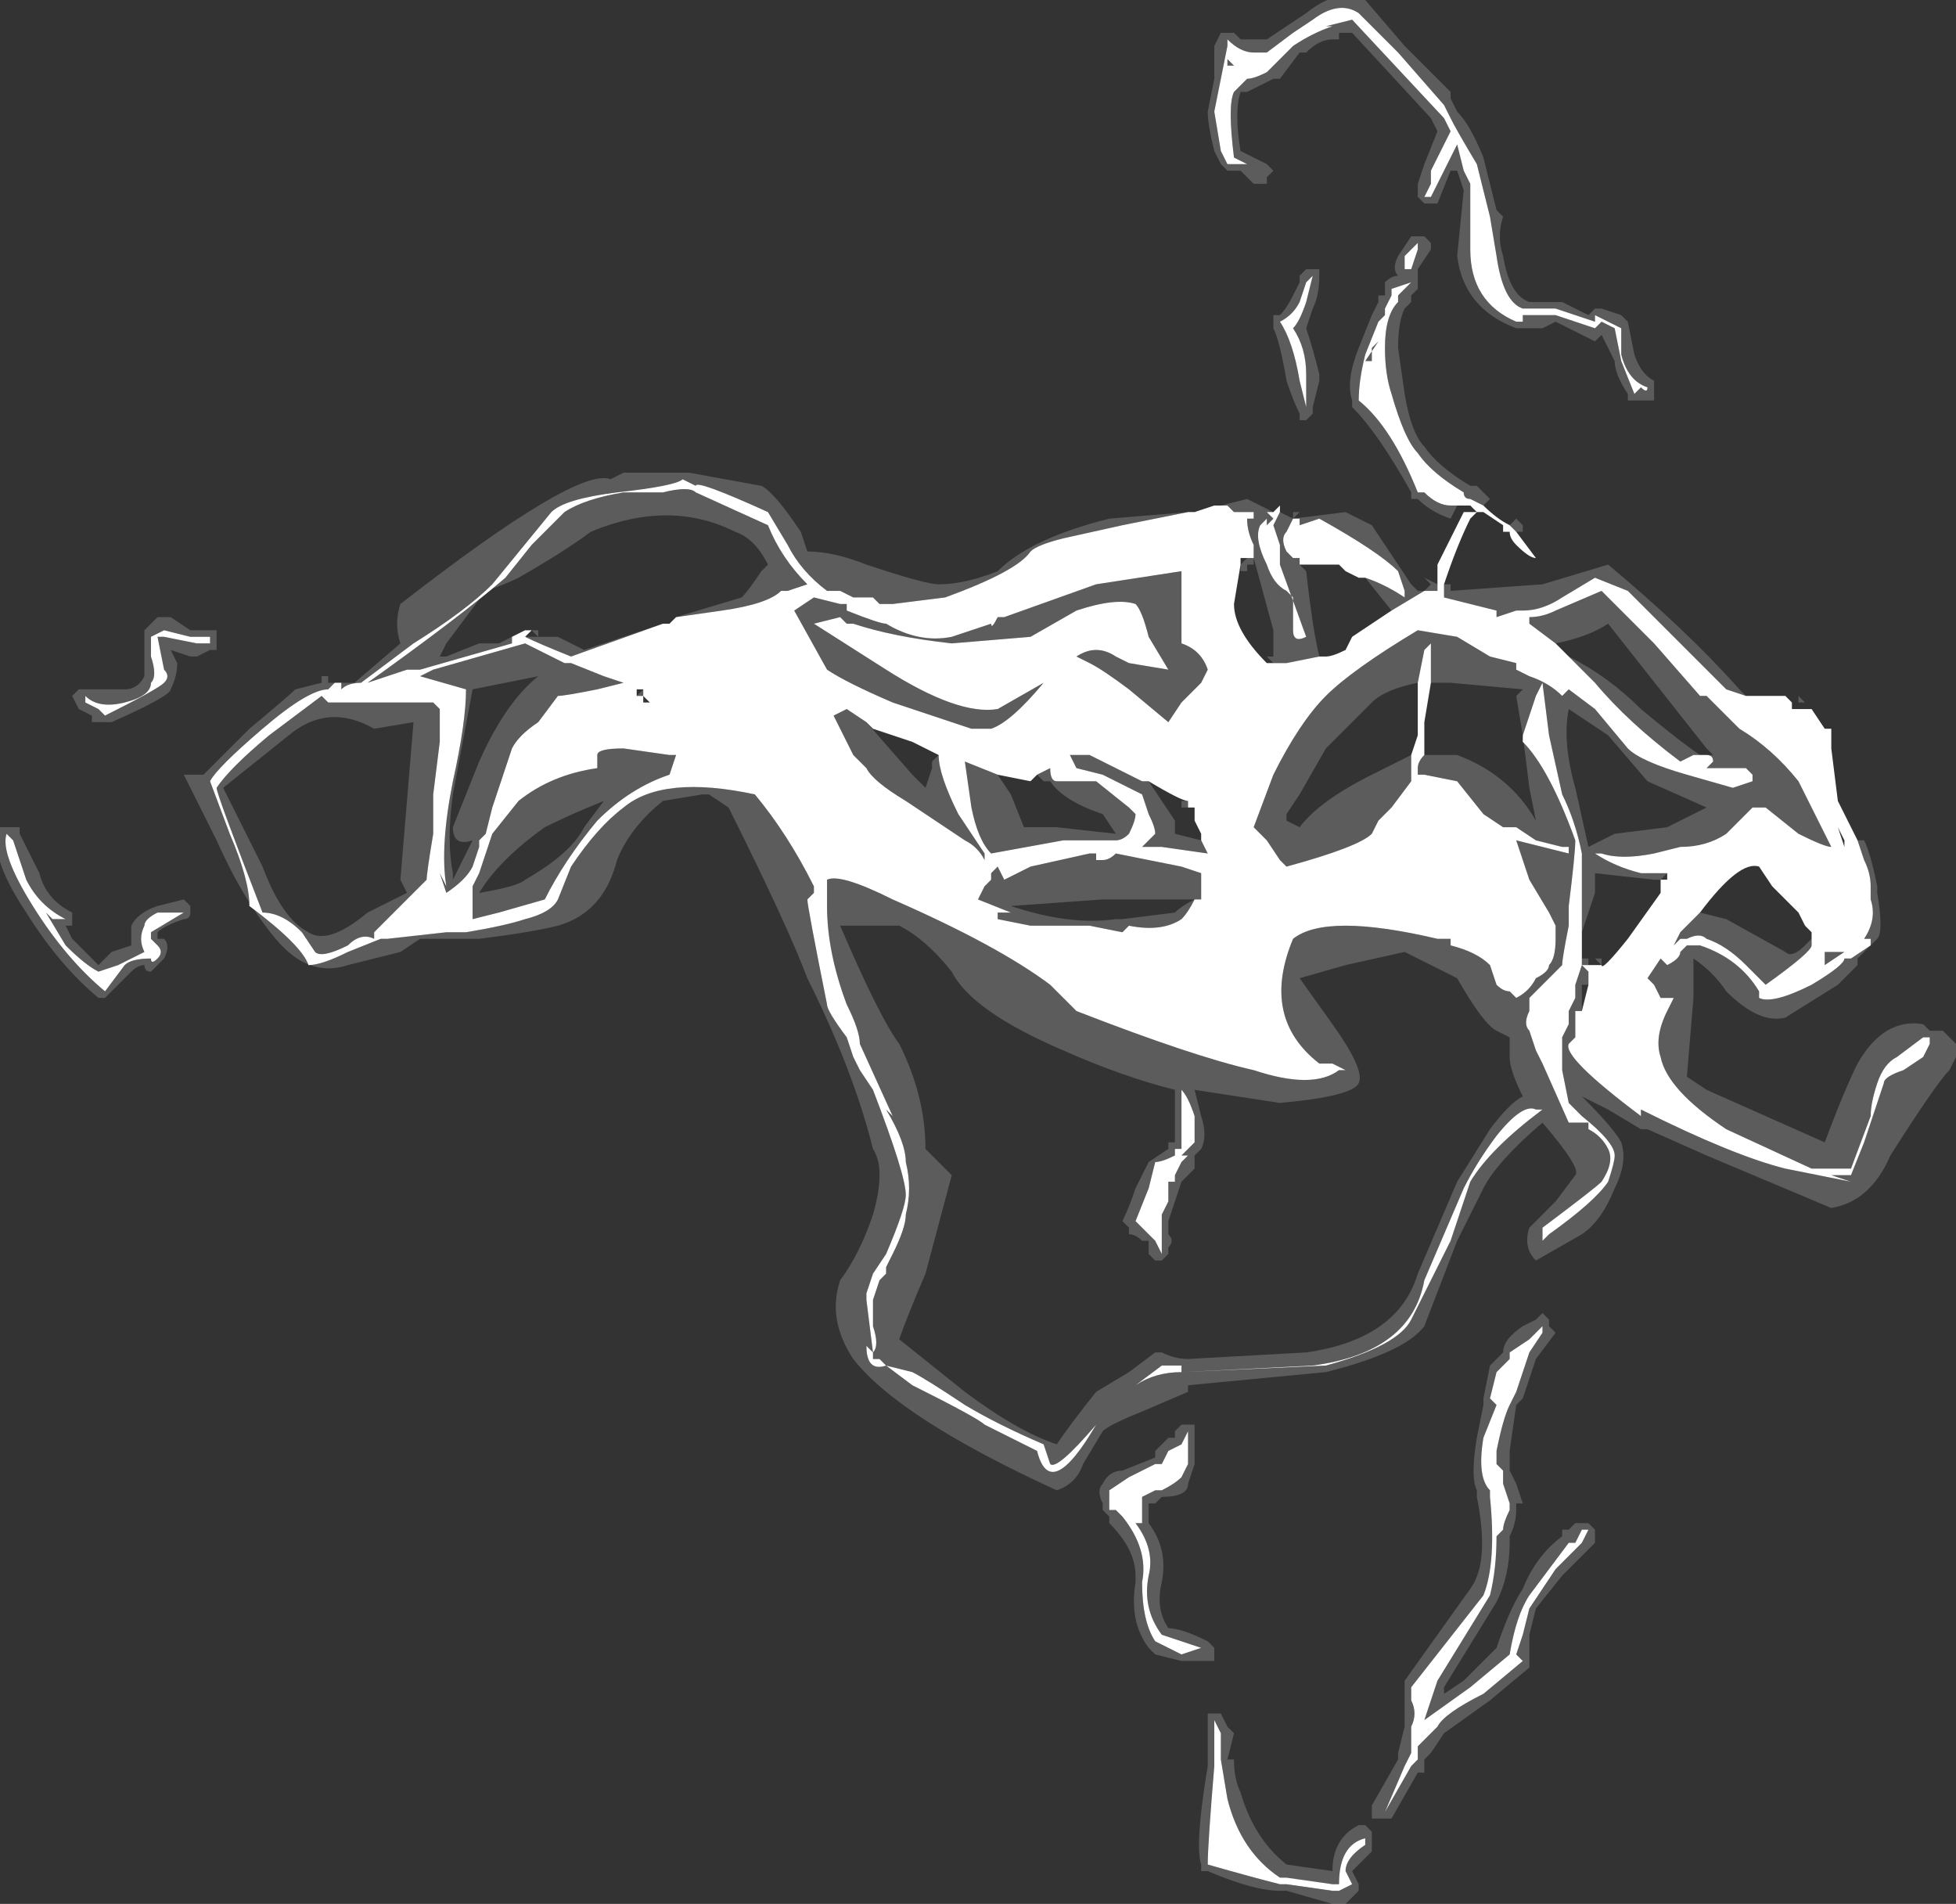 <?xml version="1.0" encoding="UTF-8" standalone="no"?>
<svg xmlns:ffdec="https://www.free-decompiler.com/flash" xmlns:xlink="http://www.w3.org/1999/xlink" ffdec:objectType="shape" height="14.5px" width="14.9px" xmlns="http://www.w3.org/2000/svg">
  <rect width="100%" height="100%" fill="#333333" stroke="none"/>
  <g transform="matrix(1.0, 0.0, 0.0, 1.0, 14.65, 7.9)">
    <path d="M-0.5 -1.5 L-0.45 -1.5 Q-0.4 -1.4 -0.35 -1.15 L-0.35 -1.1 Q-0.3 -0.8 -0.35 -0.75 L-0.5 -0.6 -0.5 -0.55 -0.65 -0.4 -1.05 -0.15 Q-1.25 -0.1 -1.5 -0.35 -1.6 -0.5 -1.75 -0.6 -1.75 -0.45 -1.75 -0.3 L-1.8 0.3 -1.65 0.4 -0.75 0.8 Q-0.6 0.4 -0.5 0.2 -0.3 -0.15 0.0 -0.1 L0.05 -0.05 0.15 -0.05 0.25 0.05 0.25 0.15 0.2 0.25 Q0.1 0.35 -0.25 0.9 -0.4 1.25 -0.7 1.3 L-1.65 0.9 -2.1 0.7 -2.15 0.7 -2.4 0.55 -2.6 0.45 Q-2.35 0.7 -2.3 0.8 -2.25 0.95 -2.35 1.15 -2.45 1.4 -2.6 1.5 L-2.95 1.7 Q-3.05 1.6 -3.0 1.45 L-2.8 1.25 -2.65 1.05 Q-2.6 1.0 -2.9 0.65 -3.25 0.95 -3.35 1.15 L-3.55 1.55 -3.8 2.2 Q-3.95 2.4 -4.55 2.55 L-5.6 2.65 -5.6 2.7 -5.95 2.85 Q-6.2 2.95 -6.25 3.0 L-6.4 3.25 Q-6.45 3.4 -6.6 3.45 -7.8 2.9 -8.15 2.45 -8.35 2.15 -8.25 1.85 -8.1 1.65 -8.0 1.35 -7.9 1.0 -8.0 0.85 -8.15 0.25 -8.5 -0.45 -8.65 -0.85 -9.1 -1.75 L-9.25 -1.85 -9.3 -1.85 -9.6 -1.8 Q-9.85 -1.6 -9.95 -1.35 -10.05 -0.95 -10.4 -0.85 -10.6 -0.8 -11.0 -0.75 L-11.45 -0.75 -11.6 -0.65 -12.0 -0.55 Q-12.3 -0.45 -12.55 -0.75 -12.8 -1.05 -13.0 -1.5 L-13.25 -2.0 -13.1 -2.0 -12.75 -2.35 Q-12.45 -2.6 -12.4 -2.65 L-12.2 -2.7 -12.2 -2.75 -12.15 -2.75 -12.15 -2.7 -11.95 -2.7 -11.6 -3.0 Q-11.65 -3.15 -11.6 -3.3 -10.25 -4.35 -10.0 -4.25 L-9.9 -4.3 -9.4 -4.3 -8.85 -4.2 Q-8.75 -4.15 -8.55 -3.85 L-8.5 -3.7 Q-8.3 -3.7 -8.05 -3.6 -7.6 -3.45 -7.5 -3.45 -7.3 -3.45 -7.05 -3.55 -6.8 -3.8 -6.2 -3.95 L-5.6 -4.0 -6.1 -3.9 -6.55 -3.8 Q-6.75 -3.75 -6.8 -3.7 -6.9 -3.55 -7.45 -3.35 L-7.85 -3.3 -7.95 -3.3 -8.0 -3.35 -8.15 -3.35 -8.25 -3.4 -8.35 -3.4 Q-8.55 -3.55 -8.65 -3.75 L-8.8 -4.0 Q-9.35 -4.25 -9.35 -4.2 L-9.45 -4.25 Q-9.5 -4.2 -9.95 -4.15 -10.35 -4.1 -10.45 -4.0 L-10.9 -3.45 Q-11.1 -3.25 -11.5 -3.0 L-11.9 -2.7 Q-12.0 -2.7 -12.05 -2.65 L-12.05 -2.7 -12.1 -2.7 -12.15 -2.65 Q-12.3 -2.65 -12.65 -2.35 -13.0 -2.05 -13.05 -1.95 L-12.9 -1.55 Q-12.75 -1.2 -12.75 -1.0 -12.35 -0.7 -12.3 -0.55 -12.2 -0.55 -12.0 -0.65 L-11.75 -0.75 -11.7 -0.75 -11.25 -0.8 -11.1 -0.8 Q-10.8 -0.85 -10.65 -0.9 -10.45 -0.95 -10.4 -1.05 L-10.3 -1.3 Q-10.1 -1.6 -9.9 -1.75 -9.6 -2.0 -8.9 -1.85 -8.65 -1.55 -8.45 -1.15 L-8.45 -1.1 -8.5 -1.05 Q-8.5 -1.0 -8.35 -0.25 -8.35 -0.2 -8.2 0.0 L-8.15 0.15 -8.1 0.25 -8.0 0.4 Q-7.75 1.05 -7.75 1.2 -7.75 1.3 -7.9 1.65 L-8.0 1.8 -8.05 1.95 -8.05 2.0 -8.0 2.4 -8.05 2.35 Q-8.05 2.55 -7.9 2.5 L-7.7 2.65 Q-7.2 2.9 -7.15 2.95 -6.95 3.05 -6.75 3.15 -6.65 3.55 -6.3 2.95 L-6.3 2.95 Q-6.6 3.3 -6.65 3.25 L-6.7 3.1 Q-7.05 2.95 -7.3 2.8 -7.6 2.6 -7.7 2.55 L-7.9 2.5 -7.95 2.45 -8.0 2.45 -8.0 2.4 Q-7.95 2.35 -8.0 2.2 L-8.0 2.0 -7.95 1.85 -7.9 1.8 -7.9 1.75 -7.85 1.65 Q-7.75 1.45 -7.75 1.35 -7.7 1.15 -7.75 0.95 -7.75 0.8 -7.9 0.55 L-7.85 0.6 -8.1 0.05 Q-8.1 -0.05 -8.2 -0.25 -8.35 -0.65 -8.35 -1.0 L-8.35 -1.2 Q-8.25 -1.25 -7.85 -1.05 -7.05 -0.7 -6.65 -0.4 L-6.45 -0.2 Q-5.55 0.15 -5.1 0.25 -4.65 0.4 -4.45 0.25 L-4.4 0.25 -4.5 0.2 -4.6 0.2 Q-5.05 -0.15 -4.8 -0.75 -4.55 -0.95 -3.7 -0.75 L-3.6 -0.75 -3.6 -0.7 Q-3.4 -0.65 -3.3 -0.55 L-3.25 -0.4 Q-3.2 -0.35 -3.15 -0.35 L-3.1 -0.3 Q-3.0 -0.35 -2.95 -0.45 -2.85 -0.5 -2.85 -0.55 -2.8 -0.6 -2.8 -0.75 L-2.8 -0.85 -2.85 -0.95 -3.0 -1.2 -3.1 -1.5 -2.7 -1.4 -2.7 -1.45 -2.75 -1.45 -2.95 -1.5 -3.1 -1.6 -3.2 -1.6 -3.35 -1.7 -3.55 -1.95 -3.8 -2.0 -3.85 -2.0 -3.85 -2.05 Q-3.85 -2.1 -3.8 -2.15 L-3.55 -2.15 Q-3.15 -2.0 -2.95 -1.65 L-3.0 -1.9 -3.05 -2.3 -3.05 -2.25 Q-2.85 -2.05 -2.65 -1.5 -2.65 -1.4 -2.7 -1.0 L-2.7 -0.85 Q-2.75 -0.6 -2.75 -0.55 L-3.0 -0.3 -3.0 -0.2 Q-3.05 -0.1 -3.0 -0.05 L-2.95 0.1 -2.9 0.2 -2.7 0.65 -2.55 0.65 -2.55 0.7 Q-2.45 0.75 -2.4 0.85 -2.35 0.95 -2.45 1.1 -2.5 1.15 -2.9 1.45 L-2.9 1.55 -2.85 1.5 Q-2.5 1.25 -2.4 1.1 -2.35 0.95 -2.35 0.9 -2.35 0.8 -2.6 0.6 L-2.7 0.5 -2.75 0.25 -2.75 0.0 -2.7 -0.1 -2.7 -0.2 -2.65 -0.3 -2.65 -0.4 -2.6 -0.55 -2.6 -0.6 -2.55 -0.6 -2.55 -0.55 -2.6 -0.55 -2.55 -0.5 -2.55 -0.4 -2.6 -0.4 -2.6 -0.2 -2.65 -0.2 -2.65 -0.1 -2.65 0.0 -2.7 0.05 Q-2.75 0.15 -2.15 0.6 L-2.15 0.55 Q-1.45 0.9 -1.05 1.0 L-0.55 1.1 -0.7 1.05 -0.55 1.05 -0.45 0.8 -0.3 0.35 Q-0.3 0.3 -0.15 0.25 L0.0 0.15 0.05 0.05 0.05 0.0 0.0 0.0 -0.2 0.15 Q-0.3 0.2 -0.35 0.35 -0.4 0.5 -0.4 0.6 L-0.55 1.0 -0.85 1.0 -1.5 0.7 Q-1.95 0.4 -2.0 0.15 -2.05 0.0 -1.95 -0.2 L-1.9 -0.3 -2.0 -0.3 -2.05 -0.4 -2.1 -0.45 -2.0 -0.6 -1.95 -0.55 Q-1.85 -0.6 -1.85 -0.65 L-1.8 -0.7 -1.7 -0.7 Q-1.4 -0.6 -1.25 -0.35 L-1.25 -0.3 Q-1.15 -0.25 -0.85 -0.4 -0.6 -0.55 -0.6 -0.6 L-0.55 -0.6 -0.4 -0.7 -0.4 -0.75 -0.45 -0.75 Q-0.35 -0.9 -0.4 -1.05 L-0.4 -1.15 Q-0.4 -1.25 -0.45 -1.35 L-0.5 -1.5 M-5.35 -4.05 L-5.15 -4.1 -4.95 -4.0 -5.0 -4.0 -4.95 -3.95 -5.0 -3.9 -5.0 -3.95 -5.05 -3.9 Q-5.1 -3.8 -5.0 -3.6 -4.95 -3.45 -4.85 -3.4 L-4.8 -3.35 -4.8 -3.1 Q-4.8 -3.0 -4.7 -3.05 L-4.9 -3.6 -4.9 -3.75 -4.95 -3.9 -4.9 -4.0 -4.8 -3.95 -4.8 -4.0 -4.75 -4.0 -4.8 -3.95 -4.4 -4.0 -4.2 -3.9 -3.9 -3.45 -3.85 -3.4 -3.8 -3.4 -3.75 -3.45 -3.8 -3.5 -3.7 -3.45 -3.7 -3.4 -3.8 -3.4 -4.05 -3.25 -4.25 -3.5 Q-4.1 -3.45 -3.95 -3.35 L-3.95 -3.4 -4.0 -3.55 Q-4.15 -3.7 -4.6 -3.95 L-4.75 -3.9 -4.75 -3.95 -4.8 -3.95 -4.85 -3.85 Q-4.9 -3.8 -4.85 -3.7 L-4.8 -3.65 -4.75 -3.65 -4.75 -3.6 -4.7 -3.55 Q-4.65 -3.1 -4.6 -2.9 L-4.85 -2.85 -4.95 -2.85 -5.0 -2.9 -4.95 -2.9 -4.95 -3.1 -5.1 -3.65 Q-5.1 -3.7 -5.1 -3.75 -5.15 -3.85 -5.15 -3.95 L-5.1 -3.95 -5.1 -4.0 -5.25 -4.0 -5.3 -4.05 -5.35 -4.05 M-3.45 -4.0 L-3.45 -4.05 -3.45 -4.0 M-3.55 -4.05 L-3.6 -3.95 Q-3.75 -4.0 -3.85 -4.1 L-3.9 -4.1 -3.9 -4.15 Q-4.15 -4.6 -4.35 -4.8 L-4.35 -4.85 Q-4.4 -5.0 -4.3 -5.25 L-4.2 -5.5 -4.15 -5.6 -4.15 -5.65 -4.1 -5.65 -4.1 -5.75 Q-4.05 -5.8 -4.0 -5.8 -4.05 -5.85 -4.0 -5.95 L-3.9 -6.1 -3.8 -6.1 -3.75 -6.05 -3.75 -6.0 -3.85 -5.85 -3.85 -5.7 -3.9 -5.65 -3.9 -5.6 -3.95 -5.55 Q-4.0 -5.45 -4.0 -5.25 L-3.95 -4.9 Q-3.9 -4.6 -3.8 -4.5 -3.7 -4.35 -3.45 -4.2 L-3.4 -4.2 -3.3 -4.1 -3.35 -4.05 -3.45 -4.1 Q-3.5 -4.1 -3.5 -4.15 -3.75 -4.3 -3.85 -4.45 -3.95 -4.55 -4.05 -4.9 -4.1 -5.05 -4.1 -5.25 -4.1 -5.5 -4.0 -5.6 L-4.0 -5.65 -3.9 -5.75 -4.05 -5.7 -4.05 -5.65 -4.1 -5.55 -4.1 -5.5 -4.15 -5.45 -4.25 -5.2 Q-4.3 -5.0 -4.3 -4.85 -4.05 -4.65 -3.85 -4.15 L-3.8 -4.15 Q-3.7 -4.05 -3.6 -4.05 L-3.55 -4.05 M-3.15 -3.9 L-3.1 -3.95 -3.05 -3.9 -3.05 -3.85 -3.1 -3.85 -3.15 -3.9 M-3.15 -3.85 L-3.2 -3.85 -3.15 -3.85 M-3.65 -3.45 L-3.6 -3.45 -3.6 -3.4 -2.9 -3.45 -2.4 -3.6 Q-1.8 -3.1 -1.4 -2.65 L-1.35 -2.6 -1.5 -2.65 -2.25 -3.4 -2.5 -3.5 -2.75 -3.35 Q-2.9 -3.25 -3.05 -3.25 L-3.1 -3.25 -3.25 -3.2 -3.25 -3.25 -3.65 -3.35 -3.65 -3.4 -3.65 -3.45 M-0.95 -2.5 L-0.95 -2.6 -0.9 -2.55 -0.95 -2.55 -0.95 -2.5 M-14.6 -1.55 Q-14.65 -1.4 -14.4 -1.0 -14.15 -0.6 -13.85 -0.35 L-13.7 -0.55 Q-13.65 -0.6 -13.5 -0.6 -13.5 -0.55 -13.45 -0.6 -13.4 -0.65 -13.45 -0.7 L-13.5 -0.75 -13.5 -0.8 -13.25 -0.95 -13.45 -0.95 Q-13.55 -0.9 -13.55 -0.85 -13.6 -0.75 -13.55 -0.65 L-13.75 -0.55 -13.9 -0.5 Q-14.0 -0.55 -14.15 -0.7 L-14.3 -0.95 -14.25 -0.9 -14.15 -0.9 Q-14.35 -1.0 -14.45 -1.2 L-14.55 -1.5 -14.6 -1.55 M-13.0 -3.1 L-13.0 -2.95 -13.05 -2.95 -13.15 -2.9 -13.2 -2.9 -13.35 -2.95 -13.3 -2.85 Q-13.3 -2.75 -13.35 -2.65 -13.35 -2.6 -13.8 -2.4 L-13.95 -2.4 -13.95 -2.45 -14.05 -2.5 -14.1 -2.6 -14.05 -2.65 -13.7 -2.65 Q-13.6 -2.65 -13.55 -2.75 L-13.55 -3.1 -13.45 -3.2 -13.35 -3.2 -13.2 -3.1 -13.0 -3.1 M-12.05 -2.75 L-12.05 -2.75 M-14.45 -0.95 Q-14.75 -1.4 -14.65 -1.6 L-14.5 -1.6 -14.5 -1.55 -14.35 -1.25 Q-14.3 -1.05 -14.1 -0.95 L-14.1 -0.85 -14.15 -0.85 -14.1 -0.75 -13.9 -0.55 -13.8 -0.65 -13.65 -0.7 -13.65 -0.85 Q-13.6 -0.95 -13.45 -1.0 L-13.25 -1.05 -13.2 -1.0 -13.2 -0.95 Q-13.2 -0.9 -13.25 -0.9 -13.4 -0.85 -13.45 -0.8 L-13.45 -0.75 -13.4 -0.75 Q-13.35 -0.7 -13.4 -0.6 L-13.5 -0.5 Q-13.55 -0.5 -13.55 -0.55 -13.6 -0.55 -13.65 -0.5 L-13.85 -0.3 -13.9 -0.3 Q-14.2 -0.55 -14.45 -0.95 M-12.6 -2.3 L-12.2 -2.6 -12.15 -2.55 -12.0 -2.55 -11.35 -2.55 -11.3 -2.5 -11.3 -2.25 -11.35 -1.85 -11.35 -1.55 Q-11.4 -1.25 -11.4 -1.2 L-11.6 -1.0 Q-11.75 -0.85 -11.8 -0.8 L-11.8 -0.75 Q-11.9 -0.8 -12.0 -0.7 -12.2 -0.6 -12.25 -0.65 L-12.35 -0.8 Q-12.5 -0.95 -12.65 -0.95 -13.0 -1.85 -13.0 -1.9 -12.9 -2.05 -12.6 -2.3 M-12.45 -2.3 L-12.95 -1.9 -12.65 -1.3 Q-12.5 -0.9 -12.3 -0.8 -12.15 -0.7 -11.85 -0.95 L-11.55 -1.1 -11.6 -1.2 -11.5 -2.4 -11.8 -2.35 Q-12.15 -2.55 -12.45 -2.3 M-13.4 -3.1 L-13.5 -3.05 -13.5 -2.9 Q-13.45 -2.75 -13.5 -2.7 -13.5 -2.6 -13.7 -2.55 -13.9 -2.5 -14.0 -2.6 L-14.0 -2.55 -13.9 -2.5 -13.85 -2.45 Q-13.45 -2.65 -13.4 -2.7 -13.35 -2.75 -13.4 -2.8 L-13.45 -3.05 -13.4 -3.05 -13.15 -3.0 -13.05 -3.0 -13.05 -3.05 -13.2 -3.05 -13.4 -3.1 M-5.3 -7.55 L-5.4 -7.05 -5.35 -6.75 -5.3 -6.65 -5.15 -6.65 -5.25 -6.7 Q-5.3 -7.1 -5.25 -7.2 L-5.15 -7.3 Q-5.1 -7.3 -5.0 -7.35 L-4.8 -7.55 Q-4.65 -7.65 -4.5 -7.7 L-4.55 -7.7 -4.35 -7.75 -3.65 -7.0 -3.6 -6.9 -3.75 -6.6 -3.75 -6.5 -3.8 -6.4 -3.75 -6.4 -3.55 -6.8 -3.5 -6.6 -3.45 -6.5 -3.45 -6.0 Q-3.45 -5.6 -3.1 -5.45 L-3.05 -5.45 -3.05 -5.5 -2.8 -5.5 -2.5 -5.4 -2.45 -5.45 -2.35 -5.4 -2.3 -5.15 -2.2 -4.9 -2.15 -4.95 Q-2.1 -4.9 -2.1 -4.95 -2.25 -5.0 -2.3 -5.2 L-2.3 -5.4 -2.5 -5.5 -2.5 -5.45 -2.8 -5.55 -3.05 -5.55 Q-3.2 -5.6 -3.25 -5.95 L-3.3 -6.25 -3.4 -6.65 Q-3.55 -6.9 -3.6 -7.0 L-3.65 -7.1 -4.0 -7.5 -4.3 -7.8 Q-4.45 -7.9 -4.65 -7.75 L-4.8 -7.65 -5.0 -7.5 -5.1 -7.5 Q-5.2 -7.5 -5.3 -7.6 L-5.3 -7.55 M-5.1 -7.6 L-5.0 -7.6 -4.7 -7.8 Q-4.45 -8.0 -4.25 -7.9 L-3.95 -7.55 -3.6 -7.2 -3.6 -7.15 -3.55 -7.05 Q-3.45 -6.95 -3.35 -6.7 L-3.25 -6.3 -3.2 -6.25 Q-3.25 -6.1 -3.2 -5.95 -3.15 -5.65 -3.0 -5.6 L-2.75 -5.6 -2.55 -5.5 -2.5 -5.55 -2.45 -5.55 -2.3 -5.5 -2.25 -5.45 -2.2 -5.2 Q-2.15 -5.05 -2.05 -5.0 L-2.05 -4.85 -2.25 -4.85 -2.25 -4.9 Q-2.35 -5.05 -2.35 -5.15 L-2.45 -5.35 -2.5 -5.3 -2.8 -5.45 -2.9 -5.4 -3.1 -5.4 Q-3.5 -5.55 -3.55 -5.95 L-3.5 -6.45 -3.55 -6.6 -3.6 -6.6 -3.7 -6.35 -3.8 -6.35 -3.85 -6.4 -3.85 -6.5 -3.8 -6.65 -3.7 -6.9 -3.75 -7.0 -4.35 -7.65 -4.45 -7.65 -4.45 -7.6 -4.5 -7.6 Q-4.6 -7.6 -4.7 -7.5 L-4.75 -7.5 -4.9 -7.3 -4.95 -7.3 -5.15 -7.2 -5.2 -7.2 Q-5.25 -7.05 -5.2 -6.75 L-5.0 -6.65 -4.95 -6.6 -5.0 -6.55 -5.0 -6.5 -5.1 -6.5 -5.2 -6.6 -5.3 -6.6 -5.35 -6.65 -5.4 -6.75 Q-5.45 -6.95 -5.45 -7.05 L-5.4 -7.3 -5.4 -7.55 -5.35 -7.65 -5.25 -7.65 -5.2 -7.6 -5.1 -7.6 M-5.3 -7.4 L-5.3 -7.45 -5.25 -7.4 -5.3 -7.4 M-10.75 -3.05 L-10.75 -3.0 -11.45 -2.8 -11.55 -2.8 -11.85 -2.7 Q-11.15 -3.2 -10.8 -3.5 L-10.6 -3.75 -10.35 -4.0 Q-10.2 -4.1 -9.9 -4.15 L-9.6 -4.15 Q-9.4 -4.2 -9.35 -4.15 L-8.8 -3.9 Q-8.7 -3.65 -8.5 -3.45 L-8.65 -3.4 -8.7 -3.4 Q-8.8 -3.3 -9.15 -3.25 L-9.5 -3.2 -9.0 -3.35 Q-8.95 -3.4 -8.85 -3.55 L-8.8 -3.6 Q-8.9 -3.8 -9.05 -3.85 -9.55 -4.1 -10.15 -3.85 -10.35 -3.7 -10.7 -3.5 -10.8 -3.45 -10.95 -3.4 L-11.25 -3.0 -11.3 -2.9 -11.25 -2.9 -11.0 -3.0 -10.85 -3.0 -10.75 -3.05 M-9.6 -3.15 L-10.3 -2.9 Q-10.55 -3.0 -10.65 -3.05 L-10.55 -3.05 -10.6 -3.1 -10.55 -3.1 -10.55 -3.05 -10.4 -3.05 -10.2 -2.95 -9.6 -3.15 M-10.1 -2.65 Q-10.35 -2.6 -10.4 -2.6 L-10.55 -2.4 Q-10.7 -2.3 -10.75 -2.2 L-10.9 -1.75 -10.95 -1.55 -11.0 -1.5 -11.0 -1.45 -11.05 -1.3 Q-11.1 -1.2 -11.25 -1.1 L-11.3 -1.25 -11.25 -1.15 Q-11.3 -1.45 -11.2 -1.95 -11.1 -2.4 -11.1 -2.65 L-11.45 -2.75 -11.35 -2.8 -10.65 -3.0 -10.35 -2.85 -10.3 -2.85 -10.05 -2.75 -9.9 -2.7 -10.1 -2.65 M-9.75 -2.6 L-9.8 -2.6 -9.75 -2.65 -9.75 -2.6 M-9.9 -2.2 L-9.55 -2.15 -9.5 -2.15 -9.55 -2.0 Q-9.85 -1.9 -10.1 -1.65 -10.35 -1.35 -10.5 -1.05 L-10.85 -0.95 -11.05 -0.9 -11.05 -1.15 -11.0 -1.25 -10.9 -1.55 -10.7 -1.8 Q-10.45 -2.0 -10.1 -2.05 L-10.1 -2.15 Q-10.1 -2.2 -9.9 -2.2 M-10.8 -3.05 L-10.8 -3.05 M-10.2 -2.85 L-10.2 -2.85 M-11.2 -1.85 Q-11.25 -1.5 -11.2 -1.25 L-11.2 -1.2 -11.05 -1.5 Q-11.2 -1.45 -11.2 -1.6 L-11.0 -2.1 Q-10.8 -2.55 -10.55 -2.75 L-11.05 -2.65 -11.2 -1.85 M-10.65 -1.2 Q-10.3 -1.4 -10.2 -1.6 L-10.05 -1.8 Q-10.3 -1.7 -10.5 -1.6 -10.85 -1.35 -11.0 -1.1 -10.7 -1.15 -10.65 -1.2 M-11.3 -1.25 L-11.3 -1.25 M-11.15 -1.05 L-11.15 -1.05 M-6.0 -3.3 Q-6.15 -3.35 -6.45 -3.25 L-6.8 -3.05 -7.4 -3.0 Q-7.85 -3.05 -8.15 -3.15 L-8.2 -3.15 -8.25 -3.2 -8.45 -3.15 -7.9 -2.8 Q-7.35 -2.45 -7.05 -2.5 L-6.7 -2.7 Q-6.95 -2.4 -7.1 -2.35 L-7.25 -2.35 -7.85 -2.55 Q-8.2 -2.7 -8.35 -2.8 L-8.6 -3.25 -8.45 -3.35 -8.25 -3.3 -8.2 -3.3 -8.2 -3.25 Q-7.95 -3.15 -7.9 -3.15 -7.65 -3.0 -7.4 -3.05 L-7.1 -3.15 Q-7.1 -3.1 -7.05 -3.2 L-7.0 -3.2 -6.3 -3.45 -5.65 -3.55 -5.65 -3.0 Q-5.5 -2.95 -5.45 -2.8 L-5.5 -2.7 -5.65 -2.55 -5.75 -2.4 -6.05 -2.65 Q-6.25 -2.8 -6.35 -2.85 L-6.45 -2.9 Q-6.3 -3.0 -6.15 -2.9 L-6.05 -2.85 -5.75 -2.8 -5.9 -3.05 Q-5.95 -3.25 -6.0 -3.3 M-7.05 -2.0 L-6.95 -1.85 -6.85 -1.6 -6.6 -1.6 -6.15 -1.55 -6.25 -1.7 Q-6.55 -1.8 -6.65 -1.95 L-6.7 -1.95 -6.75 -2.0 -6.65 -2.05 Q-6.65 -1.95 -6.6 -1.95 L-6.3 -1.95 -6.05 -1.75 -6.0 -1.7 Q-6.0 -1.65 -6.05 -1.55 -6.1 -1.5 -6.15 -1.5 L-6.2 -1.5 Q-6.5 -1.5 -6.55 -1.5 L-7.1 -1.4 Q-7.2 -1.5 -7.25 -1.75 L-7.3 -2.1 -7.05 -2.0 M-6.75 -2.0 L-6.75 -2.0 M-5.5 -1.5 L-5.45 -1.4 -5.8 -1.45 -5.95 -1.45 -5.85 -1.55 Q-5.85 -1.6 -5.9 -1.7 L-5.95 -1.85 Q-6.15 -1.95 -6.25 -2.0 L-6.45 -2.05 -6.5 -2.15 -6.35 -2.15 Q-6.25 -2.1 -5.95 -1.95 L-5.9 -1.95 -5.7 -1.65 -5.7 -1.55 -5.5 -1.5 M-5.6 -1.8 L-5.6 -1.75 -5.65 -1.75 -5.65 -1.8 -5.6 -1.8 M-7.95 -3.05 L-7.95 -3.05 M-8.2 -3.2 L-8.2 -3.2 M-7.5 -2.15 Q-7.5 -2.0 -7.35 -1.7 L-7.15 -1.4 -7.15 -1.35 Q-7.2 -1.45 -7.3 -1.5 L-7.75 -1.8 Q-8.0 -1.95 -8.05 -2.05 L-8.15 -2.15 -8.3 -2.45 -8.2 -2.5 -8.05 -2.4 -7.7 -2.0 -7.6 -1.9 -7.55 -2.05 -7.55 -2.1 -7.5 -2.15 M-8.05 -0.85 L-8.25 -0.85 Q-7.95 -0.15 -7.8 0.05 -7.6 0.45 -7.6 0.85 L-7.4 1.05 -7.6 1.8 Q-7.75 2.15 -7.8 2.3 L-7.3 2.7 Q-6.9 3.0 -6.6 3.1 -6.5 2.95 -6.3 2.7 L-6.05 2.55 -5.85 2.4 -5.8 2.4 Q-5.7 2.45 -5.6 2.45 L-4.7 2.4 Q-4.0 2.3 -3.85 1.8 L-3.55 1.1 -3.3 0.7 Q-3.15 0.5 -3.05 0.45 -3.15 0.25 -3.15 0.15 L-3.15 0.0 -3.25 -0.05 Q-3.35 -0.1 -3.55 -0.45 L-3.95 -0.65 -4.4 -0.55 -4.75 -0.45 -4.5 -0.1 Q-4.25 0.25 -4.3 0.35 -4.35 0.45 -4.9 0.5 L-5.55 0.4 -5.5 0.6 Q-5.45 0.75 -5.5 0.85 L-5.55 0.9 -5.55 1.0 Q-5.6 1.05 -5.65 1.1 L-5.75 1.4 -5.75 1.5 Q-5.7 1.55 -5.75 1.6 L-5.75 1.65 -5.8 1.7 -5.85 1.7 -5.9 1.65 -5.9 1.55 -5.95 1.55 Q-6.0 1.5 -6.05 1.5 L-6.05 1.45 -6.1 1.4 Q-6.05 1.3 -6.0 1.15 L-5.9 0.95 -5.75 0.85 -5.75 0.8 -5.7 0.8 -5.7 0.4 Q-6.1 0.3 -6.55 0.1 -7.25 -0.2 -7.4 -0.5 -7.6 -0.75 -7.8 -0.85 L-8.05 -0.85 M-5.55 -1.05 Q-5.6 -0.95 -5.65 -0.9 -5.8 -0.8 -6.05 -0.85 L-6.1 -0.8 -6.35 -0.85 -6.8 -0.85 -7.05 -0.9 -7.05 -0.95 -6.95 -0.95 -7.2 -1.05 -7.15 -1.15 -7.1 -1.2 -7.1 -1.25 -7.05 -1.3 -7.0 -1.2 -6.8 -1.3 -6.35 -1.4 -6.3 -1.4 -6.3 -1.35 -6.25 -1.35 Q-6.2 -1.35 -6.15 -1.4 L-5.65 -1.3 -5.5 -1.25 Q-5.5 -1.15 -5.5 -1.1 L-5.5 -1.05 -6.25 -1.05 -6.95 -1.0 Q-6.5 -0.85 -6.15 -0.9 L-6.1 -0.9 -5.7 -0.95 Q-5.65 -1.0 -5.55 -1.05 M-3.85 -6.05 L-3.95 -5.95 -3.95 -5.85 -3.9 -5.85 -3.85 -6.0 -3.85 -6.05 M-4.7 -5.75 L-4.75 -5.6 Q-4.8 -5.5 -4.9 -5.45 -4.8 -5.3 -4.75 -5.0 L-4.7 -4.8 -4.7 -5.05 Q-4.7 -5.25 -4.8 -5.4 -4.75 -5.45 -4.7 -5.6 L-4.65 -5.8 -4.7 -5.75 M-4.6 -5.85 L-4.6 -5.8 Q-4.6 -5.65 -4.65 -5.55 L-4.7 -5.4 Q-4.65 -5.25 -4.6 -5.05 L-4.6 -5.0 -4.65 -4.8 -4.65 -4.75 -4.7 -4.7 -4.75 -4.7 -4.75 -4.75 Q-4.8 -4.85 -4.85 -5.0 -4.9 -5.3 -4.95 -5.4 L-4.95 -5.5 -4.9 -5.5 Q-4.85 -5.55 -4.8 -5.65 L-4.75 -5.75 -4.75 -5.8 -4.7 -5.85 -4.6 -5.85 M-5.2 -3.65 L-5.2 -3.6 -5.15 -3.65 -5.1 -3.65 -5.1 -3.6 -5.15 -3.6 -5.15 -3.55 -5.2 -3.55 -5.2 -3.6 -5.2 -3.65 M-5.15 -3.65 Q-5.15 -3.6 -5.15 -3.65 M-4.25 -5.15 L-4.15 -5.3 -4.2 -5.25 -4.2 -5.15 -4.25 -5.15 M-3.5 -4.05 L-3.45 -4.05 -3.5 -4.05 M-3.4 -3.9 L-3.4 -3.9 M-3.55 -3.95 L-3.55 -3.95 M-2.8 -3.0 L-3.0 -3.15 -3.0 -3.2 Q-2.9 -3.2 -2.8 -3.25 L-2.45 -3.4 -2.05 -3.0 -1.7 -2.6 -1.65 -2.6 -1.4 -2.35 Q-1.15 -2.2 -0.95 -1.95 L-0.8 -1.65 -0.7 -1.45 Q-0.75 -1.45 -0.95 -1.55 L-1.2 -1.75 -1.3 -1.75 -1.5 -1.55 Q-1.65 -1.45 -1.85 -1.45 L-2.05 -1.4 Q-2.3 -1.35 -2.45 -1.4 L-2.5 -1.4 Q-2.35 -1.3 -2.15 -1.25 L-1.95 -1.25 -2.0 -1.2 -1.95 -1.2 -2.0 -1.2 -2.05 -1.2 -2.5 -1.25 -2.5 -1.1 -2.6 -0.8 -2.6 -1.0 Q-2.6 -1.25 -2.6 -1.4 -2.65 -1.65 -2.75 -1.85 L-2.85 -2.3 -2.9 -2.7 -2.95 -2.6 -3.05 -2.3 -3.1 -2.6 -3.05 -2.65 -3.6 -2.7 -3.75 -2.7 -3.75 -3.0 -3.8 -2.95 -3.85 -2.7 Q-4.1 -2.65 -4.2 -2.55 L-4.55 -2.2 -4.75 -1.85 -4.85 -1.7 -4.85 -1.65 -4.75 -1.6 Q-4.6 -1.8 -4.2 -2.0 L-3.9 -2.15 -3.9 -1.95 -4.05 -1.75 -4.15 -1.65 -4.2 -1.55 Q-4.3 -1.45 -4.85 -1.3 L-4.9 -1.35 -5.0 -1.5 -5.1 -1.6 -4.95 -2.0 Q-4.75 -2.4 -4.55 -2.6 -4.35 -2.8 -3.85 -3.1 L-3.55 -3.05 -3.3 -2.9 -3.1 -2.85 -3.1 -2.8 -3.0 -2.75 Q-2.85 -2.7 -2.75 -2.6 L-2.7 -2.65 -2.5 -2.5 -2.25 -2.2 Q-2.15 -2.1 -1.8 -2.0 L-1.45 -1.9 -1.3 -1.95 -1.3 -2.0 -1.35 -2.05 -1.65 -2.05 -1.6 -2.1 Q-1.6 -2.15 -1.65 -2.15 L-1.6 -2.15 -1.65 -2.2 -2.4 -3.15 Q-2.55 -3.05 -2.8 -3.0 M-1.7 -2.15 L-1.75 -2.15 -1.85 -2.1 Q-2.25 -2.4 -2.5 -2.7 L-2.7 -2.9 Q-2.4 -2.75 -2.15 -2.5 -1.85 -2.25 -1.7 -2.15 M-3.85 -3.15 L-3.85 -3.15 M-2.7 -2.5 Q-2.75 -2.25 -2.65 -1.9 L-2.55 -1.45 -2.35 -1.55 -1.95 -1.6 -1.65 -1.75 -2.1 -1.95 -2.4 -2.3 -2.7 -2.5 M-1.7 -0.95 L-1.5 -0.9 -1.05 -0.65 Q-1.0 -0.6 -0.9 -0.7 L-0.9 -0.7 -0.85 -0.75 -0.85 -0.7 Q-0.85 -0.65 -1.2 -0.4 L-1.35 -0.55 Q-1.5 -0.7 -1.65 -0.75 -1.7 -0.8 -1.8 -0.75 L-1.85 -0.75 -1.9 -0.7 -1.85 -0.8 -1.7 -0.95 M-2.5 -0.6 L-2.45 -0.6 -2.45 -0.55 -2.5 -0.6 M-0.8 -1.65 L-0.8 -1.65 M-1.0 -0.9 L-1.0 -0.9 M-0.75 -0.65 L-0.6 -0.65 -0.75 -0.55 Q-0.75 -0.6 -0.75 -0.65 M-2.9 2.1 L-2.85 2.15 -2.85 2.2 -2.8 2.25 -2.95 2.45 -3.05 2.75 -3.1 2.8 -3.15 3.15 -3.15 3.3 -3.1 3.4 -3.05 3.55 -3.1 3.55 -3.1 3.6 Q-3.1 3.7 -3.15 3.8 L-3.15 3.85 Q-3.15 4.1 -3.25 4.3 L-3.65 4.95 -3.65 5.0 -3.5 4.9 -3.25 4.65 Q-3.15 4.35 -3.05 4.2 -2.95 3.95 -2.75 3.8 L-2.75 3.75 -2.7 3.75 -2.65 3.7 -2.55 3.7 -2.5 3.75 -2.5 3.85 -2.75 4.1 -2.95 4.35 -3.0 4.55 -3.0 4.7 Q-3.0 4.75 -3.0 4.8 L-3.3 5.05 -3.65 5.3 -3.75 5.45 -3.8 5.5 -3.8 5.6 -3.85 5.6 -4.05 5.95 -4.2 5.95 -4.2 5.85 -4.0 5.5 -4.0 5.45 -3.95 5.25 -3.95 4.9 -3.45 4.2 Q-3.3 4.0 -3.4 3.5 L-3.4 3.45 Q-3.45 3.35 -3.4 3.05 L-3.35 2.8 -3.35 2.75 -3.3 2.5 -3.2 2.4 Q-3.2 2.3 -3.05 2.2 L-2.95 2.15 -2.9 2.1 M-3.25 0.75 Q-3.4 0.95 -3.5 1.15 L-3.8 1.85 Q-3.9 2.4 -4.65 2.5 L-5.65 2.55 -4.55 2.5 Q-4.0 2.35 -3.9 2.15 L-3.6 1.55 -3.45 1.1 Q-3.3 0.85 -2.9 0.55 L-2.95 0.55 Q-3.05 0.5 -3.25 0.75 M-5.7 0.85 L-5.7 0.9 Q-5.8 0.95 -5.85 0.95 L-5.9 1.15 -6.0 1.4 Q-5.95 1.45 -5.9 1.5 L-5.85 1.55 -5.8 1.65 -5.8 1.35 -5.75 1.25 -5.75 1.1 -5.7 1.1 -5.7 1.05 -5.65 0.95 -5.6 0.9 -5.65 0.9 -5.55 0.8 Q-5.55 0.75 -5.55 0.6 -5.6 0.45 -5.65 0.4 L-5.65 0.85 -5.7 0.85 M-5.75 1.45 L-5.75 1.45 M-5.65 2.5 L-5.8 2.5 -6.0 2.65 Q-5.85 2.55 -5.65 2.55 L-5.65 2.5 M-5.65 3.1 L-5.75 3.15 -5.8 3.25 -5.85 3.25 -6.05 3.35 -6.2 3.45 -6.2 3.6 -6.15 3.6 -6.1 3.65 Q-5.9 3.9 -5.95 4.15 -5.95 4.45 -5.85 4.6 L-5.65 4.7 -5.5 4.65 -5.8 4.55 Q-5.95 4.35 -5.9 4.1 -5.85 3.9 -6.0 3.7 L-5.95 3.7 -5.95 3.5 -5.85 3.45 -5.8 3.45 Q-5.7 3.4 -5.65 3.35 L-5.6 3.25 -5.6 3.0 -5.65 3.1 M-5.75 3.05 L-5.7 3.05 -5.7 3.0 -5.65 2.95 -5.55 2.95 -5.55 3.25 -5.6 3.4 Q-5.6 3.5 -5.8 3.5 L-5.85 3.55 -5.9 3.55 -5.9 3.7 Q-5.75 3.9 -5.8 4.15 -5.85 4.35 -5.75 4.5 -5.65 4.5 -5.45 4.6 L-5.4 4.65 -5.4 4.75 -5.65 4.75 -5.85 4.7 -5.9 4.65 Q-6.05 4.45 -6.0 4.15 L-6.0 4.1 Q-6.0 3.9 -6.2 3.7 L-6.2 3.65 -6.25 3.6 -6.25 3.55 Q-6.3 3.45 -6.25 3.4 -6.2 3.3 -6.1 3.3 L-5.85 3.2 -5.85 3.15 -5.75 3.05 M-3.15 2.45 L-3.25 2.55 -3.3 2.75 -3.25 2.8 -3.35 3.05 Q-3.4 3.35 -3.3 3.45 L-3.3 3.5 Q-3.25 4.0 -3.35 4.25 L-3.9 4.95 -3.9 5.05 Q-3.85 5.15 -3.9 5.25 -3.9 5.4 -3.9 5.45 L-3.95 5.55 -4.1 5.9 -3.9 5.55 -3.85 5.5 -3.85 5.4 -3.7 5.25 Q-3.65 5.15 -3.35 5.0 L-3.05 4.75 -3.1 4.7 -3.05 4.55 -3.0 4.35 -2.8 4.05 -2.6 3.85 -2.55 3.75 -2.6 3.75 -2.65 3.85 -2.7 3.85 -3.0 4.25 Q-3.1 4.4 -3.15 4.7 L-3.45 4.95 -3.8 5.2 Q-3.75 5.05 -3.7 4.9 L-3.3 4.25 Q-3.25 4.05 -3.25 3.8 L-3.2 3.75 Q-3.2 3.7 -3.15 3.6 L-3.15 3.55 -3.2 3.4 -3.2 3.3 -3.25 3.25 -3.25 3.15 Q-3.2 2.9 -3.15 2.8 L-3.1 2.7 -3.0 2.4 -2.9 2.25 -2.9 2.2 -3.0 2.3 -3.15 2.4 -3.15 2.45 M-5.5 4.65 L-5.5 4.65 M-5.45 5.2 L-5.45 5.15 -5.35 5.15 -5.3 5.25 -5.25 5.3 -5.3 5.5 -5.25 5.5 Q-5.25 5.65 -5.2 5.75 -5.1 6.1 -4.85 6.3 L-4.5 6.35 Q-4.5 6.1 -4.3 6.0 L-4.25 6.0 -4.2 6.05 -4.2 6.2 Q-4.3 6.3 -4.35 6.35 L-4.3 6.45 -4.3 6.5 Q-4.35 6.55 -4.4 6.6 L-4.5 6.6 -4.85 6.5 -4.9 6.5 Q-5.1 6.5 -5.45 6.35 L-5.5 6.35 -5.5 6.3 Q-5.55 6.15 -5.45 5.55 L-5.45 5.2 M-5.35 5.3 L-5.4 5.2 -5.4 5.55 Q-5.45 6.15 -5.45 6.3 -5.1 6.4 -4.9 6.45 L-4.85 6.45 -4.5 6.5 -4.45 6.5 -4.35 6.45 -4.4 6.35 Q-4.4 6.25 -4.25 6.15 L-4.25 6.1 Q-4.45 6.15 -4.45 6.45 L-4.5 6.45 -4.85 6.4 -4.9 6.4 Q-5.2 6.2 -5.3 5.8 L-5.35 5.5 -5.35 5.3 M-5.85 1.45 L-5.85 1.45" fill="#ffffff" fill-opacity="0.2" fill-rule="evenodd" stroke="none"/>
    <path d="M-5.6 -4.0 L-5.55 -4.0 -5.4 -4.05 -5.35 -4.05 -5.3 -4.05 -5.25 -4.0 -5.1 -4.0 -5.1 -3.95 -5.15 -3.95 Q-5.15 -3.85 -5.1 -3.75 -5.1 -3.7 -5.1 -3.65 L-5.15 -3.65 Q-5.15 -3.6 -5.15 -3.65 L-5.2 -3.65 -5.2 -3.6 -5.25 -3.3 Q-5.25 -3.1 -5.0 -2.85 L-4.95 -2.85 -4.85 -2.85 -4.6 -2.9 -4.55 -2.9 Q-4.5 -2.9 -4.4 -2.95 L-4.35 -3.05 -4.05 -3.25 -3.8 -3.4 -3.8 -3.4 -3.7 -3.4 -3.7 -3.45 -3.7 -3.6 -3.5 -4.0 -3.45 -4.0 -3.4 -4.0 -3.45 -3.95 Q-3.55 -3.75 -3.65 -3.45 L-3.65 -3.4 -3.65 -3.35 -3.25 -3.25 -3.25 -3.2 -3.1 -3.25 -3.05 -3.25 Q-2.9 -3.25 -2.75 -3.35 L-2.5 -3.5 -2.25 -3.4 -1.5 -2.65 -1.35 -2.6 -1.05 -2.6 -1.0 -2.55 -1.0 -2.5 -0.95 -2.5 -0.85 -2.5 -0.75 -2.35 -0.7 -2.35 -0.7 -2.2 -0.65 -1.8 -0.5 -1.5 -0.45 -1.35 Q-0.4 -1.25 -0.4 -1.15 L-0.4 -1.05 Q-0.35 -0.9 -0.45 -0.75 L-0.4 -0.75 -0.4 -0.7 -0.55 -0.6 -0.6 -0.6 Q-0.6 -0.55 -0.85 -0.4 -1.15 -0.25 -1.25 -0.3 L-1.25 -0.35 Q-1.4 -0.6 -1.7 -0.7 L-1.8 -0.7 -1.85 -0.65 Q-1.85 -0.6 -1.95 -0.55 L-2.0 -0.6 -2.1 -0.45 -2.05 -0.4 -2.0 -0.3 -1.9 -0.3 -1.95 -0.2 Q-2.05 0.0 -2.0 0.15 -1.95 0.4 -1.5 0.7 L-0.85 1.0 -0.55 1.0 -0.4 0.6 Q-0.4 0.5 -0.35 0.35 -0.3 0.2 -0.2 0.15 L0.0 0.0 0.05 0.0 0.05 0.05 0.0 0.15 -0.15 0.25 Q-0.3 0.3 -0.3 0.35 L-0.45 0.8 -0.55 1.05 -0.7 1.05 -0.55 1.1 -1.05 1.0 Q-1.45 0.9 -2.15 0.55 L-2.15 0.6 Q-2.75 0.15 -2.7 0.05 L-2.65 0.0 -2.65 -0.1 -2.65 -0.2 -2.6 -0.2 -2.55 -0.4 -2.55 -0.5 -2.6 -0.55 -2.55 -0.55 -2.45 -0.55 Q-2.45 -0.5 -2.25 -0.75 L-2.0 -1.1 -2.0 -1.2 -1.95 -1.2 -1.95 -1.25 -2.15 -1.25 Q-2.35 -1.3 -2.5 -1.4 L-2.45 -1.4 Q-2.3 -1.35 -2.05 -1.4 L-1.85 -1.45 Q-1.65 -1.45 -1.5 -1.55 L-1.3 -1.75 -1.2 -1.75 -0.95 -1.55 Q-0.75 -1.45 -0.7 -1.45 L-0.8 -1.65 -0.95 -1.95 Q-1.15 -2.2 -1.4 -2.35 L-1.65 -2.6 -1.7 -2.6 -2.05 -3.0 -2.45 -3.4 -2.8 -3.25 Q-2.9 -3.2 -3.0 -3.2 L-3.0 -3.15 -2.8 -3.0 -2.7 -2.9 -2.5 -2.7 Q-2.25 -2.4 -1.85 -2.1 L-1.75 -2.15 -1.7 -2.15 -1.65 -2.15 Q-1.6 -2.15 -1.6 -2.1 L-1.65 -2.05 -1.35 -2.05 -1.3 -2.0 -1.3 -1.95 -1.45 -1.9 -1.8 -2.0 Q-2.15 -2.1 -2.25 -2.2 L-2.5 -2.5 -2.7 -2.65 -2.75 -2.6 Q-2.85 -2.7 -3.0 -2.75 L-3.1 -2.8 -3.1 -2.85 -3.3 -2.9 -3.55 -3.05 -3.85 -3.1 Q-4.35 -2.8 -4.55 -2.6 -4.75 -2.4 -4.95 -2.0 L-5.1 -1.6 -5.0 -1.5 -4.9 -1.35 -4.85 -1.3 Q-4.3 -1.45 -4.2 -1.55 L-4.15 -1.65 -4.05 -1.75 -3.9 -1.95 -3.9 -2.15 -3.85 -2.3 -3.85 -2.7 -3.8 -2.95 -3.75 -3.0 -3.75 -2.7 -3.8 -2.4 -3.8 -2.15 Q-3.85 -2.1 -3.85 -2.05 L-3.85 -2.0 -3.8 -2.0 -3.55 -1.95 -3.35 -1.7 -3.2 -1.6 -3.1 -1.6 -2.95 -1.5 -2.75 -1.45 -2.7 -1.45 -2.7 -1.4 -3.1 -1.5 -3.0 -1.2 -2.85 -0.95 -2.8 -0.85 -2.8 -0.75 Q-2.8 -0.6 -2.85 -0.55 -2.85 -0.5 -2.95 -0.45 -3.0 -0.35 -3.1 -0.3 L-3.15 -0.35 Q-3.2 -0.35 -3.25 -0.4 L-3.3 -0.55 Q-3.4 -0.65 -3.6 -0.7 L-3.6 -0.75 -3.7 -0.75 Q-4.55 -0.95 -4.8 -0.75 -5.05 -0.15 -4.6 0.2 L-4.5 0.2 -4.4 0.25 -4.45 0.25 Q-4.65 0.4 -5.1 0.25 -5.55 0.15 -6.45 -0.2 L-6.65 -0.4 Q-7.05 -0.7 -7.85 -1.05 -8.25 -1.25 -8.35 -1.2 L-8.35 -1.0 Q-8.35 -0.65 -8.2 -0.25 -8.1 -0.05 -8.1 0.05 L-7.85 0.6 -7.9 0.55 Q-7.75 0.8 -7.75 0.95 -7.7 1.15 -7.75 1.35 -7.75 1.45 -7.85 1.65 L-7.9 1.75 -7.9 1.8 -7.95 1.85 -8.0 2.0 -8.0 2.2 Q-7.95 2.35 -8.0 2.4 L-8.0 2.45 -7.95 2.45 -7.9 2.5 -7.7 2.55 Q-7.6 2.6 -7.3 2.8 -7.05 2.95 -6.7 3.1 L-6.65 3.25 Q-6.6 3.3 -6.3 2.95 L-6.3 2.95 Q-6.65 3.55 -6.75 3.15 -6.95 3.05 -7.15 2.95 -7.2 2.9 -7.7 2.65 L-7.9 2.5 Q-8.05 2.55 -8.05 2.35 L-8.0 2.4 -8.05 2.0 -8.05 1.95 -8.0 1.8 -7.9 1.65 Q-7.75 1.3 -7.75 1.2 -7.75 1.05 -8.0 0.4 L-8.1 0.25 -8.15 0.15 -8.2 0.0 Q-8.35 -0.2 -8.35 -0.25 -8.5 -1.0 -8.5 -1.05 L-8.45 -1.1 -8.45 -1.15 Q-8.65 -1.55 -8.9 -1.85 -9.6 -2.0 -9.9 -1.75 -10.1 -1.6 -10.3 -1.3 L-10.4 -1.05 Q-10.45 -0.95 -10.65 -0.9 -10.8 -0.85 -11.1 -0.8 L-11.25 -0.8 -11.7 -0.75 -11.75 -0.75 -12.0 -0.65 Q-12.2 -0.55 -12.3 -0.55 -12.35 -0.7 -12.75 -1.0 -12.75 -1.2 -12.9 -1.55 L-13.05 -1.95 Q-13.0 -2.05 -12.65 -2.35 -12.3 -2.65 -12.15 -2.65 L-12.1 -2.7 -12.05 -2.7 -12.05 -2.65 Q-12.0 -2.7 -11.9 -2.7 L-11.5 -3.0 Q-11.1 -3.25 -10.9 -3.45 L-10.45 -4.0 Q-10.35 -4.1 -9.95 -4.15 -9.5 -4.2 -9.45 -4.25 L-9.35 -4.2 Q-9.35 -4.25 -8.8 -4.0 L-8.65 -3.75 Q-8.55 -3.55 -8.35 -3.4 L-8.25 -3.4 -8.15 -3.35 -8.0 -3.35 -7.95 -3.3 -7.85 -3.3 -7.45 -3.35 Q-6.9 -3.55 -6.8 -3.7 -6.75 -3.75 -6.55 -3.8 L-6.1 -3.9 -5.6 -4.0 M-4.95 -4.0 L-4.9 -4.05 -4.9 -4.0 -4.95 -3.9 -4.9 -3.75 -4.9 -3.6 -4.7 -3.05 Q-4.8 -3.0 -4.8 -3.1 L-4.8 -3.35 -4.85 -3.4 Q-4.95 -3.45 -5.0 -3.6 -5.1 -3.8 -5.05 -3.9 L-5.0 -3.95 -5.0 -3.9 -4.95 -3.95 -5.0 -4.0 -4.95 -4.0 M-3.45 -4.05 L-3.55 -4.05 -3.6 -4.05 Q-3.7 -4.05 -3.8 -4.15 L-3.85 -4.15 Q-4.05 -4.65 -4.3 -4.85 -4.3 -5.0 -4.25 -5.2 L-4.15 -5.45 -4.1 -5.5 -4.1 -5.55 -4.05 -5.65 -4.05 -5.7 -3.9 -5.75 -4.0 -5.65 -4.0 -5.6 Q-4.1 -5.5 -4.1 -5.25 -4.1 -5.05 -4.05 -4.9 -3.95 -4.55 -3.85 -4.45 -3.75 -4.3 -3.5 -4.15 -3.5 -4.1 -3.45 -4.1 L-3.35 -4.05 Q-3.25 -3.95 -3.15 -3.9 L-3.1 -3.85 -2.95 -3.65 Q-3.0 -3.65 -3.1 -3.75 -3.15 -3.8 -3.15 -3.85 L-3.2 -3.85 -3.2 -3.9 -3.35 -4.0 -3.4 -4.0 -3.45 -4.05 -3.5 -4.05 -3.45 -4.05 M-2.6 -0.6 L-2.6 -0.55 -2.65 -0.4 -2.65 -0.3 -2.7 -0.2 -2.7 -0.1 -2.75 0.0 -2.75 0.25 -2.7 0.5 -2.6 0.6 Q-2.35 0.8 -2.35 0.9 -2.35 0.95 -2.4 1.1 -2.5 1.25 -2.85 1.5 L-2.9 1.55 -2.9 1.45 Q-2.5 1.15 -2.45 1.1 -2.35 0.95 -2.4 0.85 -2.45 0.75 -2.55 0.7 L-2.55 0.65 -2.7 0.65 -2.9 0.2 -2.95 0.1 -3.0 -0.05 Q-3.05 -0.1 -3.0 -0.2 L-3.0 -0.3 -2.75 -0.55 Q-2.75 -0.6 -2.7 -0.85 L-2.7 -1.0 Q-2.65 -1.4 -2.65 -1.5 -2.85 -2.05 -3.05 -2.25 L-3.05 -2.3 -2.95 -2.6 -2.9 -2.7 -2.85 -2.3 -2.75 -1.85 Q-2.65 -1.65 -2.6 -1.4 -2.6 -1.25 -2.6 -1.0 L-2.6 -0.8 -2.6 -0.6 M-14.6 -1.55 L-14.55 -1.5 -14.45 -1.2 Q-14.35 -1.0 -14.15 -0.9 L-14.25 -0.9 -14.3 -0.95 -14.15 -0.7 Q-14.0 -0.55 -13.9 -0.5 L-13.75 -0.55 -13.55 -0.65 Q-13.6 -0.75 -13.55 -0.85 -13.55 -0.9 -13.45 -0.95 L-13.25 -0.95 -13.5 -0.8 -13.5 -0.75 -13.45 -0.7 Q-13.4 -0.65 -13.45 -0.6 -13.5 -0.55 -13.5 -0.6 -13.65 -0.6 -13.7 -0.55 L-13.85 -0.35 Q-14.15 -0.6 -14.4 -1.0 -14.65 -1.4 -14.6 -1.55 M-12.6 -2.3 Q-12.9 -2.05 -13.0 -1.9 -13.0 -1.85 -12.65 -0.95 -12.5 -0.95 -12.35 -0.8 L-12.25 -0.65 Q-12.2 -0.6 -12.0 -0.7 -11.9 -0.8 -11.8 -0.75 L-11.8 -0.8 Q-11.75 -0.85 -11.6 -1.0 L-11.4 -1.2 Q-11.4 -1.25 -11.35 -1.55 L-11.35 -1.85 -11.3 -2.25 -11.3 -2.5 -11.35 -2.55 -12.0 -2.55 -12.15 -2.55 -12.2 -2.6 -12.6 -2.3 M-5.3 -7.55 L-5.3 -7.6 Q-5.2 -7.5 -5.1 -7.5 L-5.0 -7.5 -4.8 -7.65 -4.65 -7.75 Q-4.45 -7.9 -4.3 -7.8 L-4.0 -7.5 -3.65 -7.1 -3.6 -7.0 Q-3.55 -6.9 -3.4 -6.65 L-3.3 -6.25 -3.25 -5.95 Q-3.2 -5.6 -3.05 -5.55 L-2.8 -5.55 -2.5 -5.45 -2.5 -5.5 -2.3 -5.4 -2.3 -5.2 Q-2.25 -5.0 -2.1 -4.95 -2.1 -4.9 -2.15 -4.95 L-2.2 -4.9 -2.3 -5.15 -2.35 -5.4 -2.45 -5.45 -2.5 -5.4 -2.8 -5.5 -3.05 -5.5 -3.05 -5.45 -3.1 -5.45 Q-3.45 -5.6 -3.45 -6.0 L-3.45 -6.5 -3.5 -6.6 -3.55 -6.8 -3.75 -6.4 -3.8 -6.4 -3.75 -6.5 -3.75 -6.6 -3.6 -6.9 -3.65 -7.0 -4.35 -7.75 -4.55 -7.7 -4.5 -7.7 Q-4.65 -7.65 -4.8 -7.55 L-5.0 -7.35 Q-5.1 -7.3 -5.15 -7.3 L-5.25 -7.2 Q-5.3 -7.1 -5.25 -6.7 L-5.15 -6.65 -5.3 -6.65 -5.35 -6.75 -5.4 -7.05 -5.3 -7.55 M-13.4 -3.1 L-13.2 -3.05 -13.05 -3.05 -13.05 -3.0 -13.15 -3.0 -13.4 -3.05 -13.45 -3.05 -13.4 -2.8 Q-13.35 -2.75 -13.4 -2.7 -13.45 -2.65 -13.85 -2.45 L-13.9 -2.5 -14.0 -2.55 -14.0 -2.6 Q-13.9 -2.5 -13.7 -2.55 -13.5 -2.6 -13.5 -2.7 -13.45 -2.75 -13.5 -2.9 L-13.5 -3.05 -13.4 -3.1 M-9.5 -3.2 L-9.15 -3.25 Q-8.8 -3.3 -8.7 -3.4 L-8.65 -3.4 -8.5 -3.45 Q-8.7 -3.65 -8.8 -3.9 L-9.35 -4.15 Q-9.4 -4.2 -9.6 -4.15 L-9.9 -4.15 Q-10.2 -4.1 -10.35 -4.0 L-10.6 -3.75 -10.8 -3.5 Q-11.15 -3.2 -11.85 -2.7 L-11.55 -2.8 -11.45 -2.8 -10.75 -3.0 -10.75 -3.05 -10.65 -3.1 -10.6 -3.1 -10.65 -3.05 Q-10.55 -3.0 -10.3 -2.9 L-9.6 -3.15 -9.55 -3.15 -9.5 -3.2 M-5.3 -7.4 L-5.25 -7.4 -5.3 -7.45 -5.3 -7.4 M-10.1 -2.65 L-9.9 -2.7 -10.05 -2.75 -10.3 -2.85 -10.35 -2.85 -10.65 -3.0 -11.35 -2.8 -11.45 -2.75 -11.1 -2.65 Q-11.1 -2.4 -11.2 -1.95 -11.3 -1.45 -11.25 -1.15 L-11.3 -1.25 -11.25 -1.1 Q-11.1 -1.2 -11.05 -1.3 L-11.0 -1.45 -11.0 -1.5 -10.95 -1.55 -10.9 -1.75 -10.75 -2.2 Q-10.7 -2.3 -10.55 -2.4 L-10.4 -2.6 Q-10.35 -2.6 -10.1 -2.65 M-9.75 -2.6 L-9.75 -2.55 -9.7 -2.55 -9.75 -2.6 -9.75 -2.65 -9.8 -2.65 -9.8 -2.6 -9.75 -2.6 M-9.9 -2.2 Q-10.1 -2.2 -10.1 -2.15 L-10.1 -2.05 Q-10.45 -2.0 -10.7 -1.8 L-10.9 -1.55 -11.0 -1.25 -11.05 -1.15 -11.05 -0.9 -10.85 -0.95 -10.5 -1.05 Q-10.35 -1.35 -10.1 -1.65 -9.85 -1.9 -9.55 -2.0 L-9.5 -2.15 -9.55 -2.15 -9.9 -2.2 M-10.2 -2.85 L-10.2 -2.85 M-6.0 -3.3 Q-5.95 -3.25 -5.9 -3.05 L-5.75 -2.8 -6.05 -2.85 -6.15 -2.9 Q-6.3 -3.0 -6.45 -2.9 L-6.35 -2.85 Q-6.25 -2.8 -6.05 -2.65 L-5.75 -2.4 -5.65 -2.55 -5.5 -2.7 -5.45 -2.8 Q-5.5 -2.95 -5.65 -3.0 L-5.65 -3.55 -6.3 -3.45 -7.0 -3.2 -7.05 -3.2 Q-7.1 -3.1 -7.1 -3.15 L-7.4 -3.05 Q-7.65 -3.0 -7.9 -3.15 -7.95 -3.15 -8.2 -3.25 L-8.2 -3.3 -8.25 -3.3 -8.45 -3.35 -8.6 -3.25 -8.35 -2.8 Q-8.2 -2.7 -7.85 -2.55 L-7.25 -2.35 -7.1 -2.35 Q-6.95 -2.4 -6.7 -2.7 L-7.05 -2.5 Q-7.35 -2.45 -7.9 -2.8 L-8.45 -3.15 -8.25 -3.2 -8.2 -3.15 -8.15 -3.15 Q-7.85 -3.05 -7.4 -3.0 L-6.8 -3.05 -6.45 -3.25 Q-6.15 -3.35 -6.0 -3.3 M-11.15 -1.05 L-11.15 -1.05 M-11.3 -1.25 L-11.3 -1.25 M-7.05 -2.0 L-7.3 -2.1 -7.25 -1.75 Q-7.2 -1.5 -7.1 -1.4 L-6.55 -1.5 Q-6.5 -1.5 -6.2 -1.5 L-6.15 -1.5 Q-6.1 -1.5 -6.05 -1.55 -6.0 -1.65 -6.0 -1.7 L-6.05 -1.75 -6.3 -1.95 -6.6 -1.95 Q-6.65 -1.95 -6.65 -2.05 L-6.75 -2.0 -6.8 -1.95 -7.05 -2.0 M-5.9 -1.95 L-5.95 -1.95 Q-6.25 -2.1 -6.35 -2.15 L-6.5 -2.15 -6.45 -2.05 -6.25 -2.0 Q-6.15 -1.95 -5.95 -1.85 L-5.9 -1.7 Q-5.85 -1.6 -5.85 -1.55 L-5.95 -1.45 -5.8 -1.45 -5.45 -1.4 -5.5 -1.5 -5.5 -1.55 -5.55 -1.65 -5.55 -1.75 -5.6 -1.75 -5.6 -1.8 Q-5.65 -1.8 -5.9 -1.95 M-7.95 -3.05 L-7.95 -3.05 M-8.2 -3.2 L-8.2 -3.2 M-7.5 -2.15 L-7.7 -2.25 -8.0 -2.35 -8.05 -2.4 -8.2 -2.5 -8.3 -2.45 -8.15 -2.15 -8.05 -2.05 Q-8.0 -1.95 -7.75 -1.8 L-7.3 -1.5 Q-7.2 -1.45 -7.15 -1.35 L-7.15 -1.4 -7.35 -1.7 Q-7.5 -2.0 -7.5 -2.15 M-5.5 -1.05 L-5.5 -1.1 Q-5.5 -1.15 -5.5 -1.25 L-5.65 -1.3 -6.15 -1.4 Q-6.2 -1.35 -6.25 -1.35 L-6.3 -1.35 -6.3 -1.4 -6.35 -1.4 -6.8 -1.3 -7.0 -1.2 -7.05 -1.3 -7.1 -1.25 -7.1 -1.2 -7.15 -1.15 -7.2 -1.05 -6.95 -0.95 -7.05 -0.95 -7.05 -0.9 -6.8 -0.85 -6.35 -0.85 -6.1 -0.8 -6.05 -0.85 Q-5.8 -0.8 -5.65 -0.9 -5.6 -0.95 -5.55 -1.05 L-5.5 -1.05 M-4.7 -5.75 L-4.65 -5.8 -4.7 -5.6 Q-4.75 -5.45 -4.8 -5.4 -4.7 -5.25 -4.7 -5.05 L-4.7 -4.8 -4.75 -5.0 Q-4.8 -5.3 -4.9 -5.45 -4.8 -5.5 -4.75 -5.6 L-4.7 -5.75 M-3.85 -6.05 L-3.85 -6.0 -3.9 -5.85 -3.95 -5.85 -3.95 -5.95 -3.85 -6.05 M-4.75 -3.6 L-4.75 -3.65 -4.8 -3.65 -4.85 -3.7 Q-4.9 -3.8 -4.85 -3.85 L-4.8 -3.95 -4.75 -3.95 -4.75 -3.9 -4.6 -3.95 Q-4.15 -3.7 -4.0 -3.55 L-3.95 -3.4 -3.95 -3.35 Q-4.1 -3.45 -4.25 -3.5 L-4.3 -3.5 -4.4 -3.55 -4.45 -3.6 -4.75 -3.6 M-4.25 -5.15 L-4.2 -5.15 -4.2 -5.25 -4.15 -5.3 -4.25 -5.15 M-3.85 -3.15 L-3.85 -3.15 M-0.85 -0.75 L-0.85 -0.8 -0.9 -0.85 -0.95 -0.95 -1.15 -1.15 -1.25 -1.3 Q-1.4 -1.35 -1.7 -0.95 L-1.85 -0.8 -1.9 -0.7 -1.85 -0.75 -1.8 -0.75 Q-1.7 -0.8 -1.65 -0.75 -1.5 -0.7 -1.35 -0.55 L-1.2 -0.4 Q-0.85 -0.65 -0.85 -0.7 L-0.85 -0.75 M-0.6 -1.5 L-0.65 -1.6 -0.6 -1.45 -0.6 -1.5 M-0.75 -0.65 Q-0.75 -0.6 -0.75 -0.55 L-0.6 -0.65 -0.75 -0.65 M-5.7 0.85 L-5.65 0.85 -5.65 0.4 Q-5.6 0.45 -5.55 0.6 -5.55 0.75 -5.55 0.8 L-5.65 0.9 -5.6 0.9 -5.65 0.95 -5.7 1.05 -5.7 1.1 -5.75 1.1 -5.75 1.25 -5.8 1.35 -5.8 1.65 -5.85 1.55 -5.9 1.5 Q-5.95 1.45 -6.0 1.4 L-5.9 1.15 -5.85 0.95 Q-5.8 0.95 -5.7 0.9 L-5.7 0.85 M-3.25 0.75 Q-3.05 0.5 -2.95 0.55 L-2.9 0.55 Q-3.3 0.85 -3.45 1.1 L-3.6 1.55 -3.9 2.15 Q-4.0 2.35 -4.55 2.5 L-5.65 2.55 -4.65 2.5 Q-3.9 2.4 -3.8 1.85 L-3.5 1.15 Q-3.4 0.95 -3.25 0.75 M-5.65 3.1 L-5.6 3.0 -5.6 3.25 -5.65 3.35 Q-5.7 3.4 -5.8 3.45 L-5.85 3.45 -5.95 3.5 -5.95 3.7 -6.0 3.7 Q-5.85 3.9 -5.9 4.1 -5.95 4.35 -5.8 4.55 L-5.5 4.65 -5.65 4.7 -5.85 4.6 Q-5.95 4.45 -5.95 4.15 -5.9 3.9 -6.1 3.65 L-6.15 3.6 -6.2 3.6 -6.2 3.45 -6.05 3.35 -5.85 3.25 -5.8 3.25 -5.75 3.15 -5.65 3.1 M-5.65 2.5 L-5.65 2.55 Q-5.85 2.55 -6.0 2.65 L-5.8 2.5 -5.65 2.5 M-5.5 4.65 L-5.5 4.65 M-3.15 2.45 L-3.15 2.4 -3.0 2.3 -2.9 2.2 -2.9 2.25 -3.0 2.4 -3.1 2.7 -3.15 2.8 Q-3.2 2.9 -3.25 3.15 L-3.25 3.25 -3.2 3.3 -3.2 3.4 -3.15 3.55 -3.15 3.6 Q-3.2 3.7 -3.2 3.75 L-3.25 3.8 Q-3.25 4.05 -3.3 4.25 L-3.7 4.9 Q-3.75 5.05 -3.8 5.2 L-3.45 4.95 -3.15 4.7 Q-3.1 4.4 -3.0 4.25 L-2.7 3.85 -2.65 3.85 -2.6 3.75 -2.55 3.75 -2.6 3.85 -2.8 4.05 -3.0 4.35 -3.05 4.55 -3.1 4.7 -3.05 4.75 -3.35 5.0 Q-3.65 5.15 -3.7 5.25 L-3.85 5.4 -3.85 5.5 -3.9 5.55 -4.1 5.9 -3.95 5.55 -3.9 5.45 Q-3.9 5.4 -3.9 5.25 -3.85 5.15 -3.9 5.05 L-3.9 4.95 -3.35 4.25 Q-3.25 4.0 -3.3 3.5 L-3.3 3.45 Q-3.4 3.35 -3.35 3.05 L-3.25 2.8 -3.3 2.75 -3.25 2.55 -3.15 2.45 M-5.85 1.45 L-5.85 1.45 M-5.35 5.3 L-5.35 5.5 -5.3 5.8 Q-5.2 6.2 -4.9 6.4 L-4.85 6.4 -4.5 6.45 -4.45 6.45 Q-4.45 6.15 -4.25 6.1 L-4.25 6.15 Q-4.4 6.25 -4.4 6.35 L-4.35 6.45 -4.45 6.5 -4.5 6.5 -4.85 6.45 -4.9 6.45 Q-5.1 6.4 -5.45 6.3 -5.45 6.15 -5.4 5.55 L-5.4 5.2 -5.35 5.3" fill="#ffffff" fill-rule="evenodd" stroke="none"/>
  </g>
</svg>
